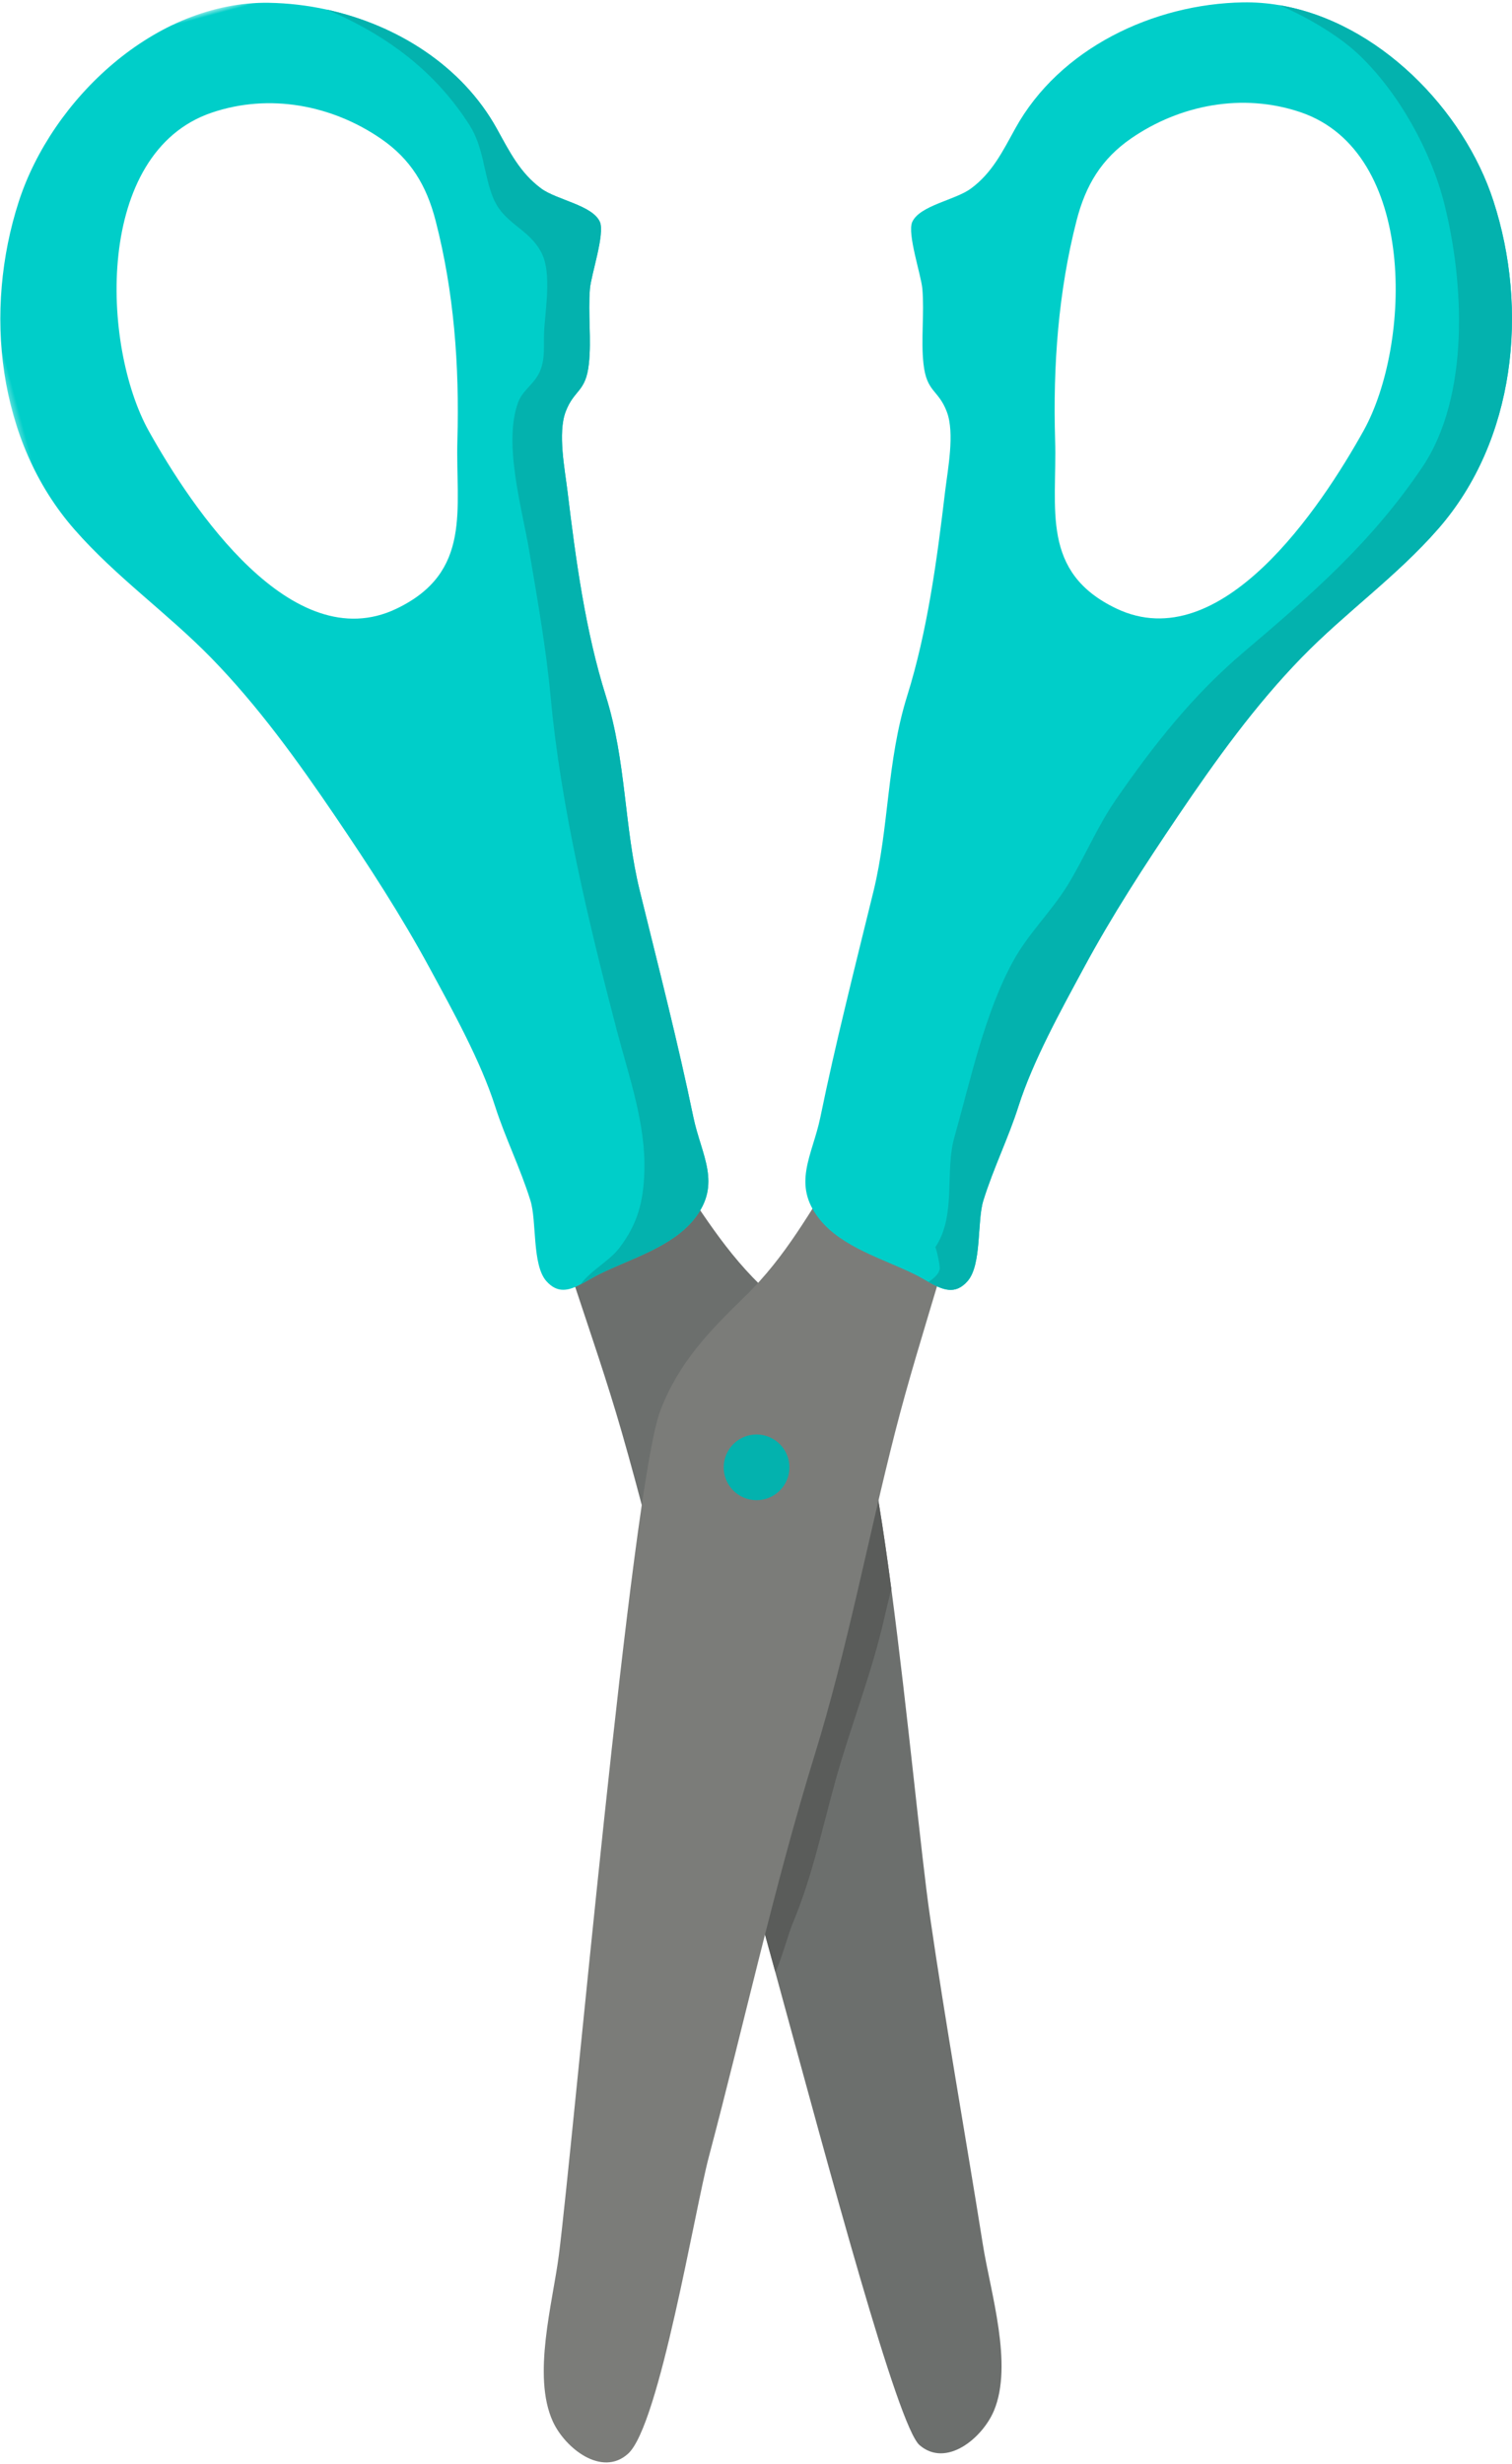 <?xml version="1.0" encoding="UTF-8"?>
<svg width="278px" height="453px" viewBox="0 0 278 453" version="1.1" xmlns="http://www.w3.org/2000/svg" xmlns:xlink="http://www.w3.org/1999/xlink">
    <!-- Generator: Sketch 50.2 (55047) - http://www.bohemiancoding.com/sketch -->
    <title>scissors</title>
    <desc>Created with Sketch.</desc>
    <defs>
        <polygon id="path-1" points="0.089 0.291 375.38 0.291 375.38 113.681 0.089 113.681"></polygon>
        <polygon id="path-3" points="0.089 0.291 375.38 0.291 375.38 113.681 0.089 113.681"></polygon>
    </defs>
    <g id="Page-1" stroke="none" stroke-width="1" fill="none" fill-rule="evenodd">
        <g id="scissors" transform="translate(179, 207) rotate(-105) translate(-179, -207) translate(-56, 70)">
            <path d="M5.839,79.472 C13.119,85.124 27.057,84.492 35.886,85.42 C56.271,87.547 76.613,89.267 96.99,91.68 C107.783,92.957 134.129,97.416 156.71,100.367 C167.621,101.799 177.653,102.876 184.617,103.075 C187.334,103.152 189.591,103.096 191.252,102.872 C200.726,101.601 207.672,97.376 215.179,92.598 C224.388,86.737 233.145,84.579 243.038,80.935 C250.342,78.233 250.883,68.582 246.611,62.209 C243.524,57.636 230.88,58.266 226.126,58.541 C216.56,59.091 207.011,59.77 197.316,59.945 C191.287,60.057 185.277,60.048 179.259,60.018 C164.879,59.944 150.533,59.748 136.094,60.726 C127.979,61.285 112.124,61.432 94.089,61.527 C94.081,61.519 94.081,61.519 94.081,61.519 C55.759,61.715 7.628,61.651 3.267,64.634 C-2.096,68.294 1.546,76.136 5.839,79.472" id="Fill-15" fill="#6C6F6D" fill-rule="nonzero"></path>
            <g id="Group-19" transform="translate(94, 0)">
                <g id="Fill-16-Clipped">
                    <mask id="mask-2" fill="white">
                        <use xlink:href="#path-1"></use>
                    </mask>
                    <g id="path-1"></g>
                    <path d="M0.089,61.527 C2.484,63.483 5.993,65.404 8.168,67.078 C15.404,72.66 23.65,76.8 31.505,81.448 C40.423,86.727 48.62,92.884 57.916,97.769 C59.526,98.618 61.115,99.503 62.71,100.367 C73.621,101.799 83.653,102.876 90.617,103.075 C93.169,101.197 95.708,98.649 98.58,95.565 C105.201,88.459 104.932,84.777 100.881,75.698 C97.182,67.406 91.849,63.532 85.259,60.018 C70.879,59.944 56.533,59.748 42.094,60.726 C33.979,61.285 18.124,61.432 0.089,61.527" id="Fill-16" fill="#5A5C5A" fill-rule="nonzero" mask="url(#mask-2)"></path>
                </g>
                <g id="Fill-18-Clipped">
                    <mask id="mask-4" fill="white">
                        <use xlink:href="#path-3"></use>
                    </mask>
                    <g id="path-1"></g>
                    <path d="M344.51,78.727 C339.5,83.016 334.08,84.597 327.37,84.536 C313.88,84.417 300.47,81.888 287.293,77.947 C275.327,74.376 263.129,74.398 260.298,59.072 C256.434,38.191 287.922,27.568 303.6,23.602 C321.06,19.194 355.68,27.172 357.19,49.89 C357.94,61.16 352.76,71.698 344.51,78.727 Z M131.547,59.666 C131.812,60.876 132.208,62.17 132.483,63.501 C133.736,69.745 133.819,77.626 137.749,82.954 C142.669,89.63 148.756,87.244 155.896,87.653 C162.807,88.053 169.707,88.288 176.614,88.459 C183.943,88.643 191.269,88.742 198.604,88.905 C210.794,89.155 222.244,92.693 234.861,92.149 C247.293,91.609 260.452,93.285 272.956,95.074 C276.997,95.656 283.837,96.085 287.257,98.551 C290.821,101.128 289.699,103.036 294.659,104.951 C298.86,106.588 303.64,107.163 307.92,108.705 C310.32,109.56 317.01,114.038 319.33,113.658 C322.63,113.125 325.26,107.051 328.02,104.834 C331.82,101.797 336.07,100.953 340.78,99.786 C353.65,96.586 364.01,86.902 370.04,75.212 C370.05,75.205 370.05,75.198 370.05,75.198 C371.7,72.001 373.02,68.661 373.99,65.269 C379.68,45.203 367.17,22.155 350.57,11.41 C332.93,-0.009 309.09,-3.857 289.685,5.71 C279.234,10.851 270.481,18.204 260.389,23.874 C249.647,29.9 238.038,34.305 226.415,38.346 C216.02,41.956 205.601,45.36 194.815,47.934 C186.213,49.989 175.942,52.554 167.231,52.96 C161.091,53.261 155.118,54.495 148.827,54.748 C144.864,54.915 137.355,51.961 133.765,53.736 C131.011,55.11 131,57.218 131.547,59.666 Z" id="Fill-18" fill="#00CEC9" fill-rule="nonzero" mask="url(#mask-4)"></path>
                </g>
            </g>
            <path d="M215.527,88.187 C211.178,80.427 207.064,73.413 199.315,67.809 C187.284,59.106 73.172,17.396 54.207,9.621 C45.998,6.255 34.015,-0.905 24.924,0.629 C19.571,1.533 12.646,6.713 15.633,12.477 C19.211,19.383 55.75,35.906 64.502,40.928 C86.526,53.568 109.251,65.282 130.782,78.811 C148.157,89.728 166.507,98.487 184.335,108.49 C192.789,113.234 200.878,118.35 209.042,123.367 C213.102,125.861 223.948,132.406 228.831,129.835 C235.604,126.241 239.704,117.488 234.544,111.654 C227.556,103.755 220.862,97.706 215.527,88.187" id="Fill-20" fill="#7B7C79" fill-rule="nonzero"></path>
            <path d="M339.906,239.357 C328.29,228.097 306.285,203.197 320.046,187.018 C330.15,175.144 340.713,181.249 352.872,184.109 C366.245,187.268 379.135,191.757 390.89,198.383 C396.73,201.676 400.64,205.74 402.86,211.959 C406.5,222.167 405.73,233.888 399.47,243.288 C386.828,262.219 352.84,251.871 339.906,239.357 Z M211.458,119.445 C210.8,120.2 210.085,120.9 209.411,121.584 C207.357,123.702 205.779,125.661 207.712,128.548 C209.94,131.886 217.916,133.059 221.271,135.183 C226.594,138.542 231.158,142.587 236.336,145.906 C243.678,150.607 251.305,157.954 257.736,164.022 C265.803,171.625 273.138,179.784 280.347,188.089 C288.411,197.386 296.279,206.986 302.581,217.573 C308.505,227.517 312.422,238.249 318.914,247.925 C330.963,265.887 353.562,274.44 374.537,273.333 C392.16,272.417 411.83,261.387 419.47,244.65 C420.4,242.632 421.15,240.516 421.7,238.327 C425.69,222.358 422.3,203.549 410.12,191.849 C406.62,188.484 403.35,185.637 401.58,181.118 C400.28,177.819 401.03,171.238 398.44,169.121 C396.61,167.64 388.584,168.183 386.082,167.737 C381.601,166.942 377.177,165.052 372.712,164.371 C367.459,163.562 367.479,165.784 363.107,166.23 C358.913,166.666 352.768,163.637 348.98,162.121 C337.244,157.439 325,152.322 314.498,145.658 C303.824,138.898 292.14,136.258 281.447,130.405 C275.013,126.874 268.608,123.313 262.161,119.825 C256.096,116.522 249.99,113.292 243.801,110.192 C237.409,106.982 233.326,101.884 225.727,105.214 C219.674,107.871 215.663,114.656 211.458,119.445 Z" id="Fill-21" fill="#00CEC9" fill-rule="nonzero"></path>
            <path d="M180.329,78.02 C178.014,80.423 178.086,84.247 180.489,86.562 C182.892,88.876 186.716,88.805 189.031,86.402 C191.346,83.999 191.274,80.174 188.871,77.86 C186.468,75.545 182.644,75.617 180.329,78.02" id="Fill-22" fill="#03B2AE" fill-rule="nonzero"></path>
            <path d="M225.547,59.666 C225.812,60.876 226.208,62.17 226.483,63.501 C227.736,69.745 227.819,77.626 231.749,82.954 C236.669,89.63 242.756,87.244 249.896,87.653 C256.807,88.053 263.707,88.288 270.614,88.459 C277.943,88.643 285.269,88.742 292.604,88.905 C304.794,89.155 316.244,92.693 328.861,92.149 C341.293,91.609 354.452,93.285 366.956,95.074 C370.997,95.656 377.837,96.085 381.257,98.551 C384.821,101.128 383.699,103.036 388.659,104.951 C392.86,106.588 397.64,107.163 401.92,108.705 C404.32,109.56 411.01,114.038 413.33,113.658 C416.63,113.125 419.26,107.051 422.02,104.834 C425.82,101.797 430.07,100.953 434.78,99.786 C447.65,96.586 458.01,86.902 464.04,75.212 C463.21,76.307 462.39,77.301 461.64,78.173 C454.68,86.2 446.71,91.944 436.7,95.112 C432.09,96.556 427.46,95.313 422.9,95.813 C417.49,96.4 415.71,100.693 410.62,101.81 C406.46,102.724 400.11,99.656 396.27,98.463 C393.95,97.734 391.99,97.514 390.04,96.192 C387.664,94.593 387.266,92.035 385.173,90.552 C378.633,85.922 366.254,86.204 358.279,85.453 C349.416,84.618 339.996,83.794 331.207,82.286 C311.297,78.879 289.255,78.312 269.157,78.188 C259.944,78.139 250.912,78.908 242.452,76.33 C237.32,74.768 233.566,72.723 230.123,68.214 C228.314,65.853 227.506,62.031 225.547,59.666" id="Fill-24" fill="#03B2AE" fill-rule="nonzero"></path>
            <path d="M209.411,121.584 C207.357,123.702 205.779,125.661 207.712,128.548 C209.94,131.886 217.916,133.059 221.271,135.183 C226.594,138.542 231.158,142.587 236.336,145.906 C243.678,150.607 251.305,157.954 257.736,164.022 C265.803,171.625 273.138,179.784 280.347,188.089 C288.411,197.386 296.279,206.986 302.581,217.573 C308.505,227.517 312.422,238.249 318.914,247.925 C330.963,265.887 353.562,274.44 374.537,273.333 C392.16,272.417 411.83,261.387 419.47,244.65 C415.55,249.633 410.77,254.046 406.85,256.434 C398.32,261.639 386.509,264.605 376.594,264.483 C361.627,264.32 340.949,259.919 330.621,248.035 C319.746,235.525 313.364,222.503 306.243,207.45 C301.042,196.449 294.086,187.125 286.157,177.79 C282.19,173.126 277.151,169.297 273.184,165.069 C269.29,160.912 266.552,155.889 262.44,151.942 C254.552,144.358 243.311,138.665 233.88,133.046 C228.2,129.665 219.876,129.728 215.238,124.405 C215.399,124.588 211.715,124.421 211.203,124.18 C210.288,123.776 209.824,122.656 209.411,121.584" id="Fill-25" fill="#03B2AE" fill-rule="nonzero"></path>
        </g>
    </g>
</svg>